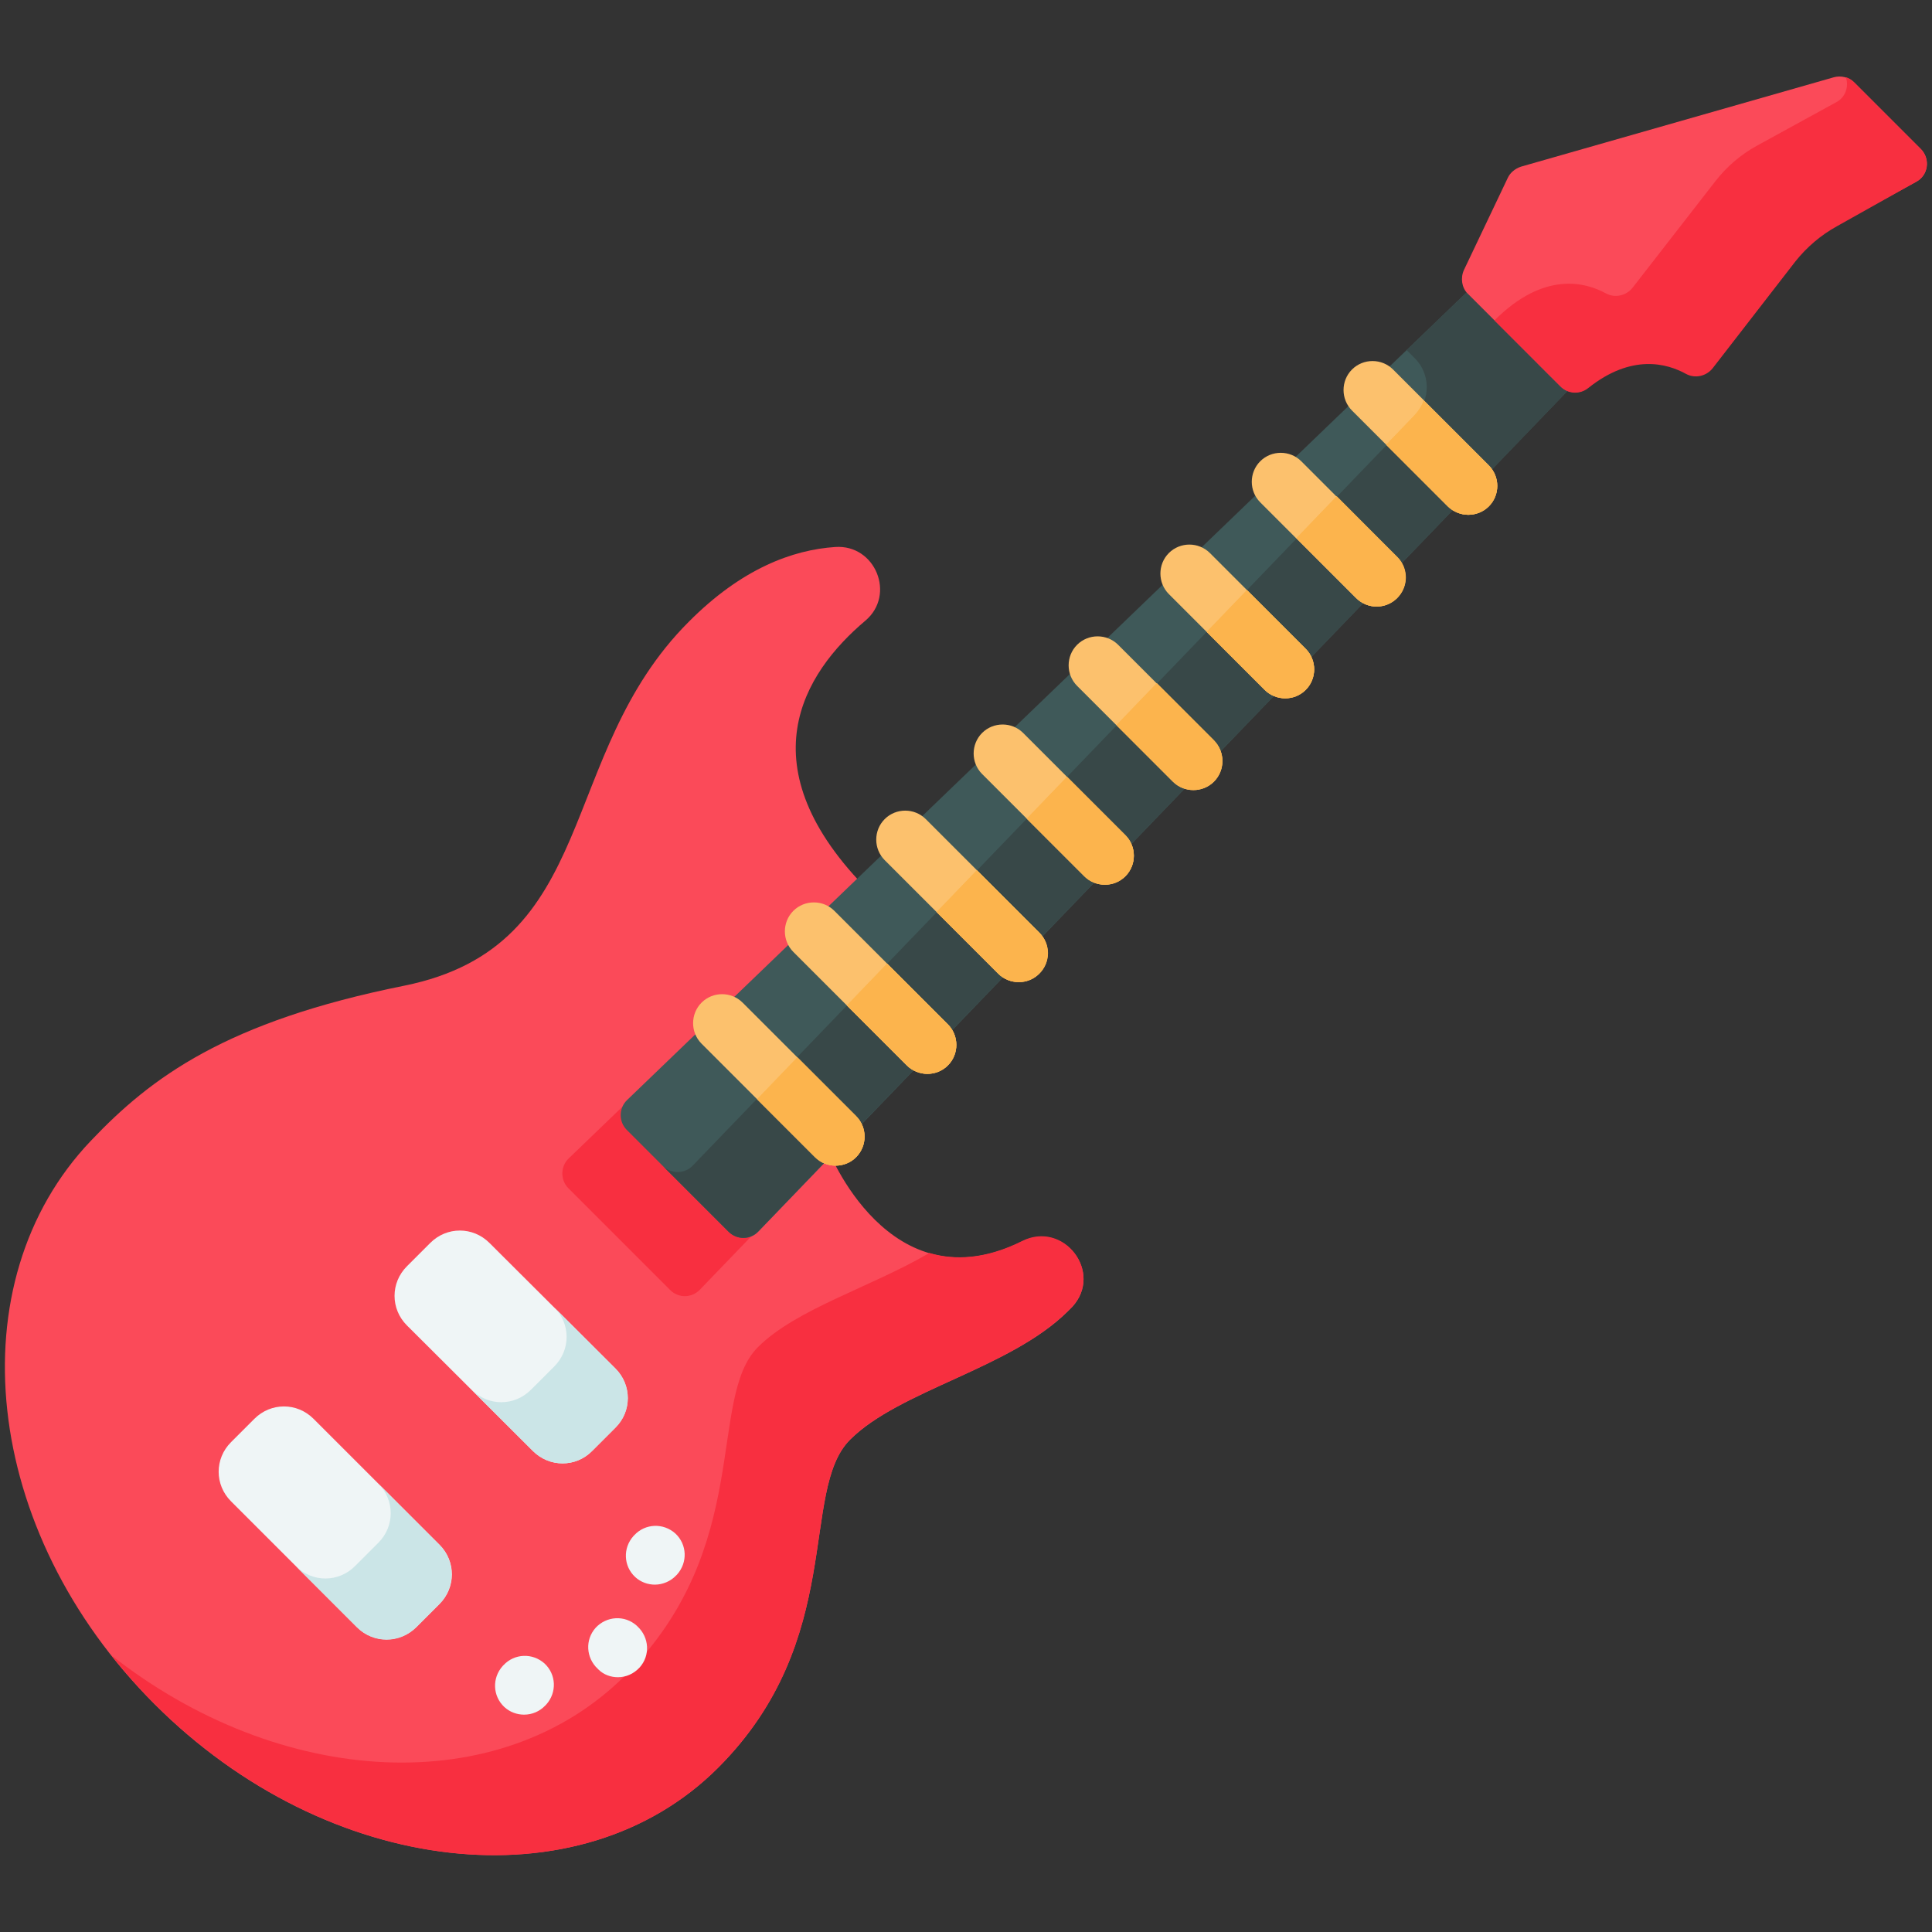 <?xml version="1.0" encoding="utf-8"?>
<!-- Generator: Adobe Illustrator 25.0.0, SVG Export Plug-In . SVG Version: 6.00 Build 0)  -->
<svg version="1.1" xmlns="http://www.w3.org/2000/svg" xmlns:xlink="http://www.w3.org/1999/xlink" x="0px" y="0px"
	 viewBox="0 0 48 48" style="enable-background:new 0 0 48 48;" xml:space="preserve">
<rect x="0" y="0" width="48" height="48" fill="#333333" stroke="none"/>
<style type="text/css">
	.st0{fill:#F5DAA7;}
	.st1{fill:#EDC472;}
	.st2{fill:#BC9B5B;}
	.st3{fill:#9A6A53;}
	.st4{fill:#855B47;}
	.st5{fill:#F4E2C1;}
	.st6{fill:#F7F7F7;}
	.st7{fill:#C8C3CA;}
	.st8{fill:#B78C7A;}
	.st9{fill:#7A5341;}
	.st10{fill:#704C3B;}
	.st11{fill:#CF9875;}
	.st12{fill:#C7865B;}
	.st13{clip-path:url(#SVGID_3_);}
	.st14{clip-path:url(#SVGID_4_);fill:#FFFFFF;stroke:#231F20;stroke-miterlimit:10;}
	.st15{fill:#FFFFFF;stroke:#231F20;stroke-miterlimit:10;}
	.st16{fill:none;stroke:#000000;stroke-width:4.5;stroke-miterlimit:10;}
	.st17{fill:#463C4B;}
	.st18{fill:#555A6E;}
	.st19{fill:#F06423;}
	.st20{fill:#FAA51E;}
	.st21{fill:#D7E6F0;}
	.st22{fill:#DADADA;}
	.st23{fill:#C4C6C6;}
	.st24{fill:#EDEEEF;}
	.st25{fill:#797981;}
	.st26{fill:#5A5A63;}
	.st27{fill:#494951;}
	.st28{fill:#29BAED;}
	.st29{fill:#DD9554;}
	.st30{fill:#CC8244;}
	.st31{fill:#805333;}
	.st32{fill:#A56A43;}
	.st33{fill:#CB8252;}
	.st34{fill:#ECF0F1;}
	.st35{fill:#603E26;}
	.st36{fill:#F9EAB0;}
	.st37{fill:#F5EFCA;}
	.st38{fill:#464F5D;}
	.st39{fill:#F3D55B;}
	.st40{fill:#6F6571;}
	.st41{fill:#4B3F4E;}
	.st42{fill:#5D5360;}
	.st43{fill:#857E87;}
	.st44{fill:#ECEAEC;}
	.st45{fill:#DAD8DB;}
	.st46{fill:#B3E59F;}
	.st47{fill:#CCF49F;}
	.st48{fill:#792A47;}
	.st49{fill:#A62B38;}
	.st50{fill:#D22D28;}
	.st51{fill:#FF2F19;}
	.st52{fill:#FFFFFF;}
	.st53{fill:#202666;}
	.st54{fill:#FDE6BB;}
	.st55{fill:#FE501F;}
	.st56{fill:#FD7226;}
	.st57{fill:#FCCD76;}
	.st58{fill:#FB932C;}
	.st59{fill:#4D2857;}
	.st60{fill:#B19046;}
	.st61{fill:#F0C419;}
	.st62{fill:#24AE5F;}
	.st63{fill:#E64C3C;}
	.st64{fill:#3B97D3;}
	.st65{fill:#E74444;}
	.st66{fill:#CE3536;}
	.st67{fill:#D9DBDD;}
	.st68{fill:#E8EDF1;}
	.st69{fill:#F3DB70;}
	.st70{fill:#D5DAF3;}
	.st71{fill:#A2AEE6;}
	.st72{fill:#FFC344;}
	.st73{fill:#FFE177;}
	.st74{fill:#BEC6ED;}
	.st75{fill:#8795DE;}
	.st76{fill-rule:evenodd;clip-rule:evenodd;fill:#A46A5A;}
	.st77{fill-rule:evenodd;clip-rule:evenodd;fill:#845252;}
	.st78{fill-rule:evenodd;clip-rule:evenodd;fill:#FFD05B;}
	.st79{fill-rule:evenodd;clip-rule:evenodd;fill:#704242;}
	.st80{fill-rule:evenodd;clip-rule:evenodd;fill:#FFC244;}
	.st81{fill-rule:evenodd;clip-rule:evenodd;fill:#596C76;}
	.st82{fill-rule:evenodd;clip-rule:evenodd;fill:#465A61;}
	.st83{fill:#A46A5A;}
	.st84{fill:#607D8B;}
	.st85{fill:#9C27B0;}
	.st86{fill:#03A9F4;}
	.st87{fill:#8BC34A;}
	.st88{fill:#FFC107;}
	.st89{fill:#FF9800;}
	.st90{fill:#F44336;}
	.st91{fill:#D7CCC8;}
	.st92{fill:#F57C00;}
	.st93{fill:#F9BB4B;}
	.st94{fill:#FCF05A;}
	.st95{fill:#66342E;}
	.st96{fill:#D3843D;}
	.st97{fill:#704C55;}
	.st98{fill:#5A344B;}
	.st99{fill:#E63950;}
	.st100{fill:#EFE2DD;}
	.st101{fill:#FF435B;}
	.st102{fill:#FFF5F5;}
	.st103{fill:#9B786F;}
	.st104{fill:#925CB4;}
	.st105{fill:#814BA2;}
	.st106{fill:#6F3F8A;}
	.st107{fill:#FFD185;}
	.st108{fill:#FFBA48;}
	.st109{fill:#FF5A35;}
	.st110{fill:#FF7A3C;}
	.st111{fill:#FFE8C2;}
	.st112{fill:#4F4F4F;}
	.st113{fill:#FF3A2F;}
	.st114{fill:#353535;}
	.st115{fill:#FB4A59;}
	.st116{fill:#F82F40;}
	.st117{fill:#3F5959;}
	.st118{fill:#384848;}
	.st119{fill:#EFF5F6;}
	.st120{fill:#CBE5E7;}
	.st121{fill:#FCC16D;}
	.st122{fill:#FCB44D;}
	.st123{fill:#A66856;}
	.st124{fill:#735458;}
	.st125{fill:#FFDEA9;}
	.st126{fill:#5C4346;}
	.st127{fill:#8F5040;}
	.st128{fill:#595959;}
	.st129{fill:#7F221C;}
	.st130{fill:#913122;}
	.st131{fill:#FFEFB0;}
	.st132{fill:#DB2116;}
	.st133{fill:#883F2E;}
	.st134{fill:#A44F3E;}
	.st135{fill:#D8AA5E;}
	.st136{fill:#E9B665;}
	.st137{fill:#E19974;}
	.st138{fill:#FFEFD2;}
	.st139{fill:#D7D0D6;}
	.st140{fill:#E8AD8C;}
	.st141{fill:#6D3326;}
	.st142{fill:#BA5D4F;}
	.st143{fill:#F5A871;}
	.st144{fill:#E89A5E;}
	.st145{fill:#A34F41;}
	.st146{fill:#D68A5A;}
	.st147{fill:#FFE5C4;}
	.st148{fill:#FDD1A7;}
	.st149{fill:#873F30;}
	.st150{fill:#C86F5C;}
	.st151{fill:#6C3328;}
	.st152{fill:#54231D;}
	.st153{fill:#B5B1B3;}
	.st154{fill:#FEC93E;}
	.st155{fill:#EFB533;}
	.st156{fill:#F7A738;}
	.st157{fill:#EA952F;}
	.st158{fill:#FD6E2E;}
	.st159{fill:#EA551B;}
	.st160{fill:#F5A257;}
	.st161{fill:#DB8F52;}
	.st162{fill:#75360D;}
	.st163{fill:#FFBF7B;}
	.st164{fill:#00CCB2;}
	.st165{fill:#00AB94;}
	.st166{fill:#FEA832;}
	.st167{fill:#FF8700;}
	.st168{fill:#00EED0;}
	.st169{fill:#FFD400;}
	.st170{fill:#FDBF00;}
	.st171{fill:#08B865;}
	.st172{fill:#E41F2D;}
	.st173{fill:#FD4755;}
	.st174{fill:#FB2B3A;}
	.st175{fill:#FED2A4;}
	.st176{fill:#FFE5C2;}
	.st177{fill:#FFBD86;}
	.st178{fill:#FE99A0;}
	.st179{fill:#FD8087;}
	.st180{fill:#C57A44;}
	.st181{fill:#09A755;}
	.st182{fill:#FEDF30;}
	.st183{fill:#FED402;}
	.st184{fill:#FAC600;}
	.st185{fill:#46CC8D;}
	.st186{fill:#00C27A;}
	.st187{fill:#FE7701;}
	.st188{fill:#FE860A;}
	.st189{fill:#C41926;}
	.st190{fill:#E89C5D;}
	.st191{fill:#F4B37D;}
	.st192{fill:#E8626C;}
	.st193{fill:#40C6C2;}
	.st194{fill:#FFC999;}
	.st195{fill:#4A4A68;}
	.st196{fill:#333356;}
	.st197{fill:#EDEDED;}
	.st198{fill:#C9C9C9;}
	.st199{fill:#FF9900;}
	.st200{fill:#FFCE00;}
	.st201{fill:#FBBD00;}
	.st202{fill:#ED8100;}
	.st203{fill:#FFE431;}
	.st204{fill:#FF9F00;}
	.st205{fill:#FFE666;}
	.st206{fill:#FFBF00;}
	.st207{fill:#FCCD31;}
	.st208{fill:#F2B016;}
	.st209{fill:#4A4D4F;}
	.st210{fill:#D3CBC2;}
	.st211{fill:#6D7072;}
	.st212{fill:#BAAFA6;}
	.st213{fill:#888C8E;}
	.st214{fill:#B4B4B4;}
	.st215{fill:#FFE999;}
	.st216{fill:#FFCF3B;}
	.st217{fill:#C1C1C1;}
	.st218{fill:#FFBC19;}
	.st219{fill:#94E6FF;}
	.st220{fill:#315F83;}
	.st221{fill:#267EA8;}
	.st222{fill:#3B3F5F;}
	.st223{fill:#D8F2FB;}
	.st224{fill:#35495E;}
	.st225{fill:#556080;}
	.st226{fill:#E4C05C;}
	.st227{fill:#E4C05C;stroke:#E4C05C;stroke-width:2;stroke-linecap:round;stroke-linejoin:round;stroke-miterlimit:10;}
	.st228{fill:#B57F5F;}
	.st229{fill:#966A5B;}
	.st230{fill:#FFD15B;}
	.st231{fill:#A5C3DC;}
	.st232{fill:#8697CB;}
	.st233{fill:#E0E0E0;}
	.st234{fill:#CCCCCC;}
	.st235{fill:#8E8E8E;}
	.st236{fill:#A0A0A0;}
	.st237{fill:#E13732;}
	.st238{fill:#F05055;}
	.st239{fill:#D24605;}
	.st240{fill:#FFCE53;}
	.st241{fill:#FFB833;}
	.st242{fill:#4999D1;}
	.st243{fill:#43AAF0;}
	.st244{fill:#FF2E23;}
	.st245{fill:#FF4A26;}
	.st246{fill:#C6805D;}
	.st247{fill:#77CC7D;}
	.st248{fill:#52BD7E;}
	.st249{fill:#98DB7C;}
	.st250{fill:#D48C64;}
	.st251{fill:#FFD18D;}
	.st252{fill:#FBBD80;}
	.st253{fill:#F3B573;}
	.st254{fill:#434A54;}
	.st255{fill:#DA4453;}
	.st256{fill:#FFCE54;}
	.st257{fill:#ED5564;}
	.st258{fill-rule:evenodd;clip-rule:evenodd;fill:#4BC3EF;}
	.st259{fill-rule:evenodd;clip-rule:evenodd;fill:#1BADDE;}
	.st260{fill-rule:evenodd;clip-rule:evenodd;fill:#DBD8DB;}
	.st261{fill-rule:evenodd;clip-rule:evenodd;fill:#C9BFC8;}
	.st262{fill:#421815;}
	.st263{fill:#FCB982;}
	.st264{fill:#FDDBBF;}
	.st265{fill:#FCCA9F;}
	.st266{fill:#C6865C;}
	.st267{fill:#B16E3D;}
	.st268{fill:#454545;}
	.st269{fill:#EFECEF;}
	.st270{fill:#E2DFE2;}
	.st271{fill:#3F3736;}
	.st272{fill:#C4755B;}
	.st273{fill:#FFE3A1;}
	.st274{fill-rule:evenodd;clip-rule:evenodd;fill:#D48C64;}
	.st275{fill:#DBD8DB;}
	.st276{fill:#BB5D4C;}
	.st277{fill:#465A61;}
	.st278{fill:#596C76;}
	.st279{fill:#E5E1E5;}
	.st280{fill:#7A8C98;}
	.st281{fill:#FEDBA6;}
	.st282{fill:#EAB14D;}
	.st283{fill:#617881;}
	.st284{fill:#E28086;}
	.st285{fill:#DD636E;}
	.st286{fill:#FFE07D;}
	.st287{fill:#ECBE6B;}
	.st288{fill:#E9EDF5;}
	.st289{fill:#CDD2E1;}
	.st290{fill:#FFAA00;}
	.st291{fill:#FF9500;}
	.st292{fill:#555A65;}
	.st293{fill:#333940;}
	.st294{fill:#E6A373;}
	.st295{fill:#CC8552;}
	.st296{fill:#FFDF40;}
	.st297{fill:#FFBE40;}
	.st298{fill:#FF9F40;}
	.st299{fill:#F77E00;}
	.st300{fill:#FFF04A;}
	.st301{fill:#00DDC1;}
	.st302{fill:#A24603;}
	.st303{fill:#F2D813;}
	.st304{fill:#803602;}
	.st305{fill:#3A3A3A;}
	.st306{fill:#AFAFAF;}
	.st307{fill:#686868;}
	.st308{fill:#925A15;}
	.st309{fill:#F3F2F6;}
	.st310{fill:#BF7D5A;}
	.st311{fill:#AA6256;}
	.st312{fill:#894E46;}
	.st313{fill:#DBA660;}
	.st314{fill:#E49542;}
	.st315{fill:#F9EFDA;}
	.st316{fill:#756E78;}
	.st317{fill:#665E66;}
	.st318{fill:#F9F6F9;}
	.st319{fill:#BC6C59;}
	.st320{fill:#994B39;}
	.st321{fill:#FEEC96;}
	.st322{fill:#F5DB64;}
	.st323{fill:#5D5E69;}
	.st324{fill:#FFE09F;}
	.st325{fill:#ECBD83;}
	.st326{fill:#F6D190;}
	.st327{fill:#FF8086;}
	.st328{fill:#E5646E;}
	.st329{fill:#357DA3;}
	.st330{fill:#F48A3B;}
	.st331{fill:#FFC233;}
	.st332{fill:#CDDEE0;}
	.st333{fill:#C8C5C9;}
	.st334{fill:#785353;}
	.st335{fill:#6E4848;}
	.st336{fill:#B7E4F8;}
	.st337{fill:#93D6F4;}
	.st338{fill:#DBF1FB;}
	.st339{fill:#8DCAFC;}
	.st340{fill:#64B9FC;}
	.st341{fill:#C4E1FF;}
	.st342{fill:#B5DBFD;}
	.st343{fill:#FEE7C9;}
	.st344{fill:#FFD496;}
	.st345{fill:#A3E440;}
	.st346{fill:#99D53B;}
	.st347{fill:#BCEA73;}
	.st348{fill:#C76D3D;}
	.st349{fill:#AA5E33;}
	.st350{fill:#D67F4F;}
	.st351{fill:#8DC637;}
	.st352{fill:#A79BA7;}
	.st353{fill:#7A6D79;}
	.st354{fill:#C4E2FF;}
	.st355{fill:#60B7FF;}
	.st356{fill:#B3DAFE;}
	.st357{fill:#F3F0F3;}
	.st358{fill:#EFEDEF;}
	.st359{fill:#CBC4CC;}
	.st360{fill:#26A6FE;}
	.st361{fill:#D2555A;}
	.st362{fill:#FF6464;}
	.st363{fill:#D7DEED;}
	.st364{fill:#B8BFD4;}
	.st365{fill:#959CB3;}
	.st366{fill:#F8C460;}
	.st367{fill:#FAAF42;}
	.st368{fill:#7A838B;}
	.st369{fill:#5D6972;}
	.st370{fill:#A7D0E1;}
	.st371{fill:#80BBCE;}
	.st372{fill:#FFD8CA;}
	.st373{fill:#FFBFAE;}
	.st374{fill:#FFE5D8;}
	.st375{fill:#E5EEF9;}
	.st376{fill:#56595E;}
	.st377{fill:#7F8284;}
	.st378{fill:#A5A5A4;}
	.st379{fill:#95A5A5;}
	.st380{fill:#BDC3C7;}
	.st381{fill:#7F8C8D;}
</style>
<g id="Acoustic_Grand_Keyboard">
	<g>
		<g>
			<g>
				<g>
					<g>
						<path class="st115" d="M21.12,35.77c1.23-1.23,3.98-1.77,5.41-3.19c0.04-0.04,0.08-0.08,0.11-0.11
							c0.78-0.85-0.21-2.14-1.24-1.63c-3.32,1.65-4.84-2.31-4.84-2.31l-2.67-2.67l3.71-3.71c-3.11-3.11-1.64-5.43-0.1-6.73
							c0.76-0.64,0.25-1.9-0.75-1.83c-1.05,0.07-2.32,0.53-3.64,1.86c-3.31,3.31-2.17,8.05-7.07,9.04
							c-4.43,0.89-6.29,2.28-7.78,3.85c-3.35,3.51-2.72,9.7,1.58,14s10.57,5.01,14,1.58C21.03,40.73,19.85,37.04,21.12,35.77
							L21.12,35.77z"/>
						<g>
							<path class="st116" d="M16.83,26.18l-2.7,2.6c-0.21,0.2-0.21,0.54-0.01,0.74l2.53,2.53c0.21,0.21,0.54,0.2,0.74-0.01l2.6-2.7
								L16.83,26.18z"/>
							<path class="st116" d="M17.84,43.92c-3.43,3.43-9.7,2.72-14-1.59c-0.39-0.39-0.75-0.8-1.08-1.21
								c4.2,3.31,9.66,3.62,12.78,0.5c3.19-3.19,2.02-6.88,3.29-8.15c0.95-0.95,2.81-1.49,4.26-2.34c0.64,0.19,1.41,0.15,2.31-0.3
								c1.03-0.51,2.02,0.78,1.24,1.63c-0.04,0.04-0.07,0.08-0.11,0.11c-1.43,1.43-4.18,1.97-5.41,3.19
								C19.85,37.04,21.03,40.73,17.84,43.92L17.84,43.92z"/>
						</g>
					</g>
					<g>
						<path class="st117" d="M18.84,30.6L39.13,9.52l-2.47-2.47L15.58,27.33c-0.21,0.2-0.21,0.54-0.01,0.74l2.53,2.53
							C18.31,30.81,18.64,30.81,18.84,30.6L18.84,30.6z"/>
						<path class="st118" d="M39.13,9.52l-2.47-2.47l-1.71,1.65l0.2,0.2c0.39,0.39,0.4,1.02,0.01,1.42L17.21,28.96
							c-0.2,0.21-0.54,0.21-0.74,0.01l1.63,1.63c0.21,0.21,0.54,0.2,0.74-0.01L39.13,9.52z"/>
					</g>
					<g>
						<path class="st119" d="M8.87,40.43L5.74,37.3c-0.41-0.41-0.41-1.06,0-1.47l0.58-0.58c0.41-0.41,1.06-0.41,1.47,0l3.13,3.13
							c0.41,0.41,0.41,1.06,0,1.47l-0.58,0.58C9.93,40.83,9.27,40.83,8.87,40.43z"/>
						<path class="st120" d="M10.92,39.85l-0.58,0.58c-0.41,0.41-1.06,0.41-1.47,0l-1.52-1.52c0.41,0.41,1.06,0.41,1.47,0l0.58-0.58
							c0.41-0.41,0.41-1.06,0-1.47l1.52,1.52C11.32,38.78,11.32,39.44,10.92,39.85z"/>
					</g>
					<g>
						<path class="st119" d="M13.24,36.05l-3.13-3.12c-0.41-0.41-0.41-1.06,0-1.47l0.58-0.58c0.41-0.41,1.06-0.41,1.47,0L15.29,34
							c0.41,0.41,0.41,1.06,0,1.47l-0.58,0.58C14.31,36.46,13.65,36.46,13.24,36.05z"/>
						<path class="st120" d="M15.29,35.47l-0.58,0.58c-0.41,0.41-1.06,0.41-1.47,0l-1.52-1.52c0.41,0.41,1.06,0.41,1.47,0l0.58-0.58
							c0.41-0.41,0.41-1.06,0-1.47L15.29,34C15.7,34.41,15.7,35.07,15.29,35.47z"/>
					</g>
					<g>
						<path class="st119" d="M16.27,39.37c-0.17,0-0.35-0.06-0.49-0.19c-0.29-0.27-0.31-0.72-0.04-1.02l0.02-0.02
							c0.27-0.29,0.72-0.31,1.02-0.04c0.29,0.27,0.31,0.72,0.04,1.02l-0.02,0.02C16.66,39.29,16.46,39.37,16.27,39.37z"/>
						<path class="st119" d="M13.02,42.6c-0.17,0-0.35-0.06-0.49-0.19c-0.29-0.27-0.31-0.72-0.04-1.02l0.02-0.02
							c0.27-0.29,0.72-0.31,1.02-0.04c0.29,0.27,0.31,0.72,0.04,1.02l-0.02,0.02C13.41,42.52,13.22,42.6,13.02,42.6L13.02,42.6z"/>
						<path class="st119" d="M15.35,41.67c-0.17,0-0.35-0.06-0.48-0.19l-0.02-0.02c-0.29-0.27-0.32-0.72-0.05-1.02
							c0.27-0.29,0.72-0.32,1.02-0.05l0.02,0.02c0.29,0.27,0.32,0.72,0.05,1.02C15.74,41.59,15.55,41.67,15.35,41.67L15.35,41.67z"
							/>
					</g>
					<g>
						<path class="st115" d="M36.37,6.71l1.09-2.29c0.06-0.13,0.18-0.23,0.33-0.28l7.77-2.22c0.18-0.05,0.38,0,0.51,0.13l1.65,1.65
							c0.25,0.25,0.19,0.66-0.12,0.82l-1.97,1.08c-0.4,0.22-0.75,0.52-1.03,0.88l-2.06,2.65c-0.16,0.2-0.44,0.26-0.66,0.14
							c-0.47-0.26-1.35-0.51-2.43,0.36c-0.2,0.17-0.5,0.15-0.69-0.04l-2.3-2.3C36.32,7.15,36.28,6.91,36.37,6.71L36.37,6.71z"/>
						<path class="st116" d="M45.64,5.62c-0.4,0.22-0.75,0.52-1.03,0.87l-2.06,2.66c-0.16,0.2-0.44,0.26-0.66,0.14
							c-0.47-0.26-1.35-0.51-2.43,0.35c-0.21,0.17-0.51,0.15-0.69-0.04l-1.64-1.64c1.23-1.23,2.26-0.95,2.77-0.67
							c0.22,0.12,0.5,0.06,0.66-0.14l2.06-2.65c0.28-0.36,0.63-0.66,1.03-0.88l1.97-1.08c0.23-0.12,0.32-0.39,0.24-0.62
							c0.08,0.02,0.15,0.07,0.21,0.13l1.65,1.65c0.24,0.24,0.19,0.66-0.12,0.82L45.64,5.62z"/>
					</g>
					<g>
						<path class="st121" d="M36.48,12.79c-0.18,0-0.37-0.07-0.51-0.21l-2.38-2.38c-0.28-0.28-0.28-0.74,0-1.02
							c0.28-0.28,0.74-0.28,1.02,0l2.38,2.38c0.28,0.28,0.28,0.74,0,1.02C36.85,12.72,36.67,12.79,36.48,12.79z"/>
						<path class="st121" d="M34.2,15.07c-0.18,0-0.37-0.07-0.51-0.21l-2.38-2.38c-0.28-0.28-0.28-0.74,0-1.02
							c0.28-0.28,0.74-0.28,1.02,0l2.38,2.38c0.28,0.28,0.28,0.74,0,1.02C34.57,15,34.39,15.07,34.2,15.07z"/>
						<path class="st121" d="M31.93,17.35c-0.18,0-0.37-0.07-0.51-0.21l-2.38-2.38c-0.28-0.28-0.28-0.74,0-1.02
							c0.28-0.28,0.74-0.28,1.02,0l2.38,2.38c0.28,0.28,0.28,0.74,0,1.02C32.3,17.28,32.11,17.35,31.93,17.35z"/>
						<path class="st121" d="M29.65,19.63c-0.18,0-0.37-0.07-0.51-0.21l-2.38-2.38c-0.28-0.28-0.28-0.74,0-1.02
							c0.28-0.28,0.74-0.28,1.02,0l2.38,2.38c0.28,0.28,0.28,0.74,0,1.02C30.02,19.56,29.83,19.63,29.65,19.63z"/>
						<path class="st121" d="M27.45,21.98c-0.18,0-0.37-0.07-0.51-0.21l-2.54-2.54c-0.28-0.28-0.28-0.74,0-1.02
							c0.28-0.28,0.74-0.28,1.02,0l2.54,2.54c0.28,0.28,0.28,0.74,0,1.02C27.82,21.91,27.64,21.98,27.45,21.98z"/>
						<path class="st121" d="M25.31,24.4c-0.18,0-0.37-0.07-0.51-0.21l-2.82-2.82c-0.28-0.28-0.28-0.74,0-1.02
							c0.28-0.28,0.74-0.28,1.02,0l2.82,2.82c0.28,0.28,0.28,0.74,0,1.02C25.68,24.33,25.5,24.4,25.31,24.4z"/>
						<path class="st121" d="M23.04,26.68c-0.18,0-0.37-0.07-0.51-0.21l-2.82-2.82c-0.28-0.28-0.28-0.74,0-1.02
							c0.28-0.28,0.74-0.28,1.02,0l2.82,2.82c0.28,0.28,0.28,0.74,0,1.02C23.41,26.61,23.22,26.68,23.04,26.68z"/>
						<path class="st121" d="M20.76,28.96c-0.18,0-0.37-0.07-0.51-0.21l-2.82-2.82c-0.28-0.28-0.28-0.74,0-1.02
							c0.28-0.28,0.74-0.28,1.02,0l2.82,2.82c0.28,0.28,0.28,0.74,0,1.02C21.13,28.89,20.94,28.96,20.76,28.96z"/>
					</g>
				</g>
			</g>
			<g>
				<path class="st122" d="M21.27,27.73c0.28,0.28,0.28,0.74,0,1.02c-0.14,0.14-0.32,0.21-0.51,0.21s-0.37-0.07-0.51-0.21
					l-1.44-1.44l1-1.04L21.27,27.73z"/>
				<path class="st122" d="M23.55,25.45c0.28,0.28,0.28,0.74,0,1.02c-0.14,0.14-0.32,0.21-0.51,0.21c-0.18,0-0.37-0.07-0.51-0.21
					l-1.49-1.49l1-1.04L23.55,25.45z"/>
				<path class="st122" d="M25.82,23.17c0.28,0.28,0.28,0.74,0,1.02c-0.14,0.14-0.32,0.21-0.51,0.21s-0.37-0.07-0.51-0.21
					l-1.53-1.53l1-1.04L25.82,23.17z"/>
				<path class="st122" d="M27.96,20.75c0.28,0.28,0.28,0.74,0,1.02c-0.14,0.14-0.32,0.21-0.51,0.21s-0.37-0.07-0.51-0.21
					l-1.43-1.43l1-1.04L27.96,20.75z"/>
				<path class="st122" d="M30.16,18.4c0.28,0.28,0.28,0.74,0,1.02c-0.14,0.14-0.32,0.21-0.51,0.21s-0.37-0.07-0.51-0.21l-1.4-1.4
					l1-1.04L30.16,18.4z"/>
				<path class="st122" d="M32.44,16.12c0.28,0.28,0.28,0.74,0,1.02c-0.14,0.14-0.32,0.21-0.51,0.21c-0.18,0-0.37-0.07-0.51-0.21
					l-1.44-1.44l1-1.04L32.44,16.12z"/>
				<path class="st122" d="M34.71,13.84c0.28,0.28,0.28,0.74,0,1.02c-0.14,0.14-0.33,0.21-0.51,0.21S33.84,15,33.7,14.86l-1.49-1.49
					l1-1.04L34.71,13.84z"/>
				<path class="st122" d="M36.99,12.58c-0.14,0.14-0.33,0.21-0.51,0.21s-0.37-0.07-0.51-0.21l-1.53-1.53l0.71-0.74
					c0.1-0.11,0.18-0.23,0.22-0.36l1.61,1.61C37.27,11.84,37.27,12.3,36.99,12.58z"/>
				<g>
					<path class="st122" d="M36.99,12.58c-0.14,0.14-0.33,0.21-0.51,0.21s-0.37-0.07-0.51-0.21l-1.53-1.53l0.71-0.74
						c0.1-0.11,0.18-0.23,0.22-0.36l1.61,1.61C37.27,11.84,37.27,12.3,36.99,12.58z"/>
					<path class="st122" d="M34.71,14.86c-0.14,0.14-0.33,0.21-0.51,0.21S33.84,15,33.7,14.86l-1.49-1.49l1-1.04l1.51,1.51
						C35,14.12,35,14.58,34.71,14.86z"/>
					<path class="st122" d="M32.44,17.14c-0.14,0.14-0.32,0.21-0.51,0.21c-0.18,0-0.37-0.07-0.51-0.21l-1.44-1.44l1-1.04l1.46,1.46
						C32.72,16.4,32.72,16.86,32.44,17.14z"/>
					<path class="st122" d="M30.16,19.41c-0.14,0.14-0.32,0.21-0.51,0.21s-0.37-0.07-0.51-0.21l-1.4-1.4l1-1.04l1.42,1.42
						C30.44,18.68,30.44,19.13,30.16,19.41z"/>
					<path class="st122" d="M27.96,21.77c-0.14,0.14-0.32,0.21-0.51,0.21s-0.37-0.07-0.51-0.21l-1.43-1.43l1-1.04l1.45,1.45
						C28.24,21.03,28.24,21.49,27.96,21.77L27.96,21.77z"/>
					<path class="st122" d="M25.82,24.19c-0.14,0.14-0.32,0.21-0.51,0.21s-0.37-0.07-0.51-0.21l-1.53-1.53l1-1.04l1.55,1.55
						C26.11,23.45,26.11,23.91,25.82,24.19L25.82,24.19z"/>
					<path class="st122" d="M23.55,26.47c-0.14,0.14-0.32,0.21-0.51,0.21c-0.18,0-0.37-0.07-0.51-0.21l-1.49-1.49l1-1.04l1.51,1.51
						C23.83,25.73,23.83,26.19,23.55,26.47L23.55,26.47z"/>
					<path class="st122" d="M21.27,28.75c-0.14,0.14-0.32,0.21-0.51,0.21s-0.37-0.07-0.51-0.21l-1.44-1.44l1-1.04l1.46,1.46
						C21.55,28.01,21.55,28.46,21.27,28.75z"/>
				</g>
			</g>
		</g>
	</g>
</g>
<g id="Layer_2">
</g>
</svg>

